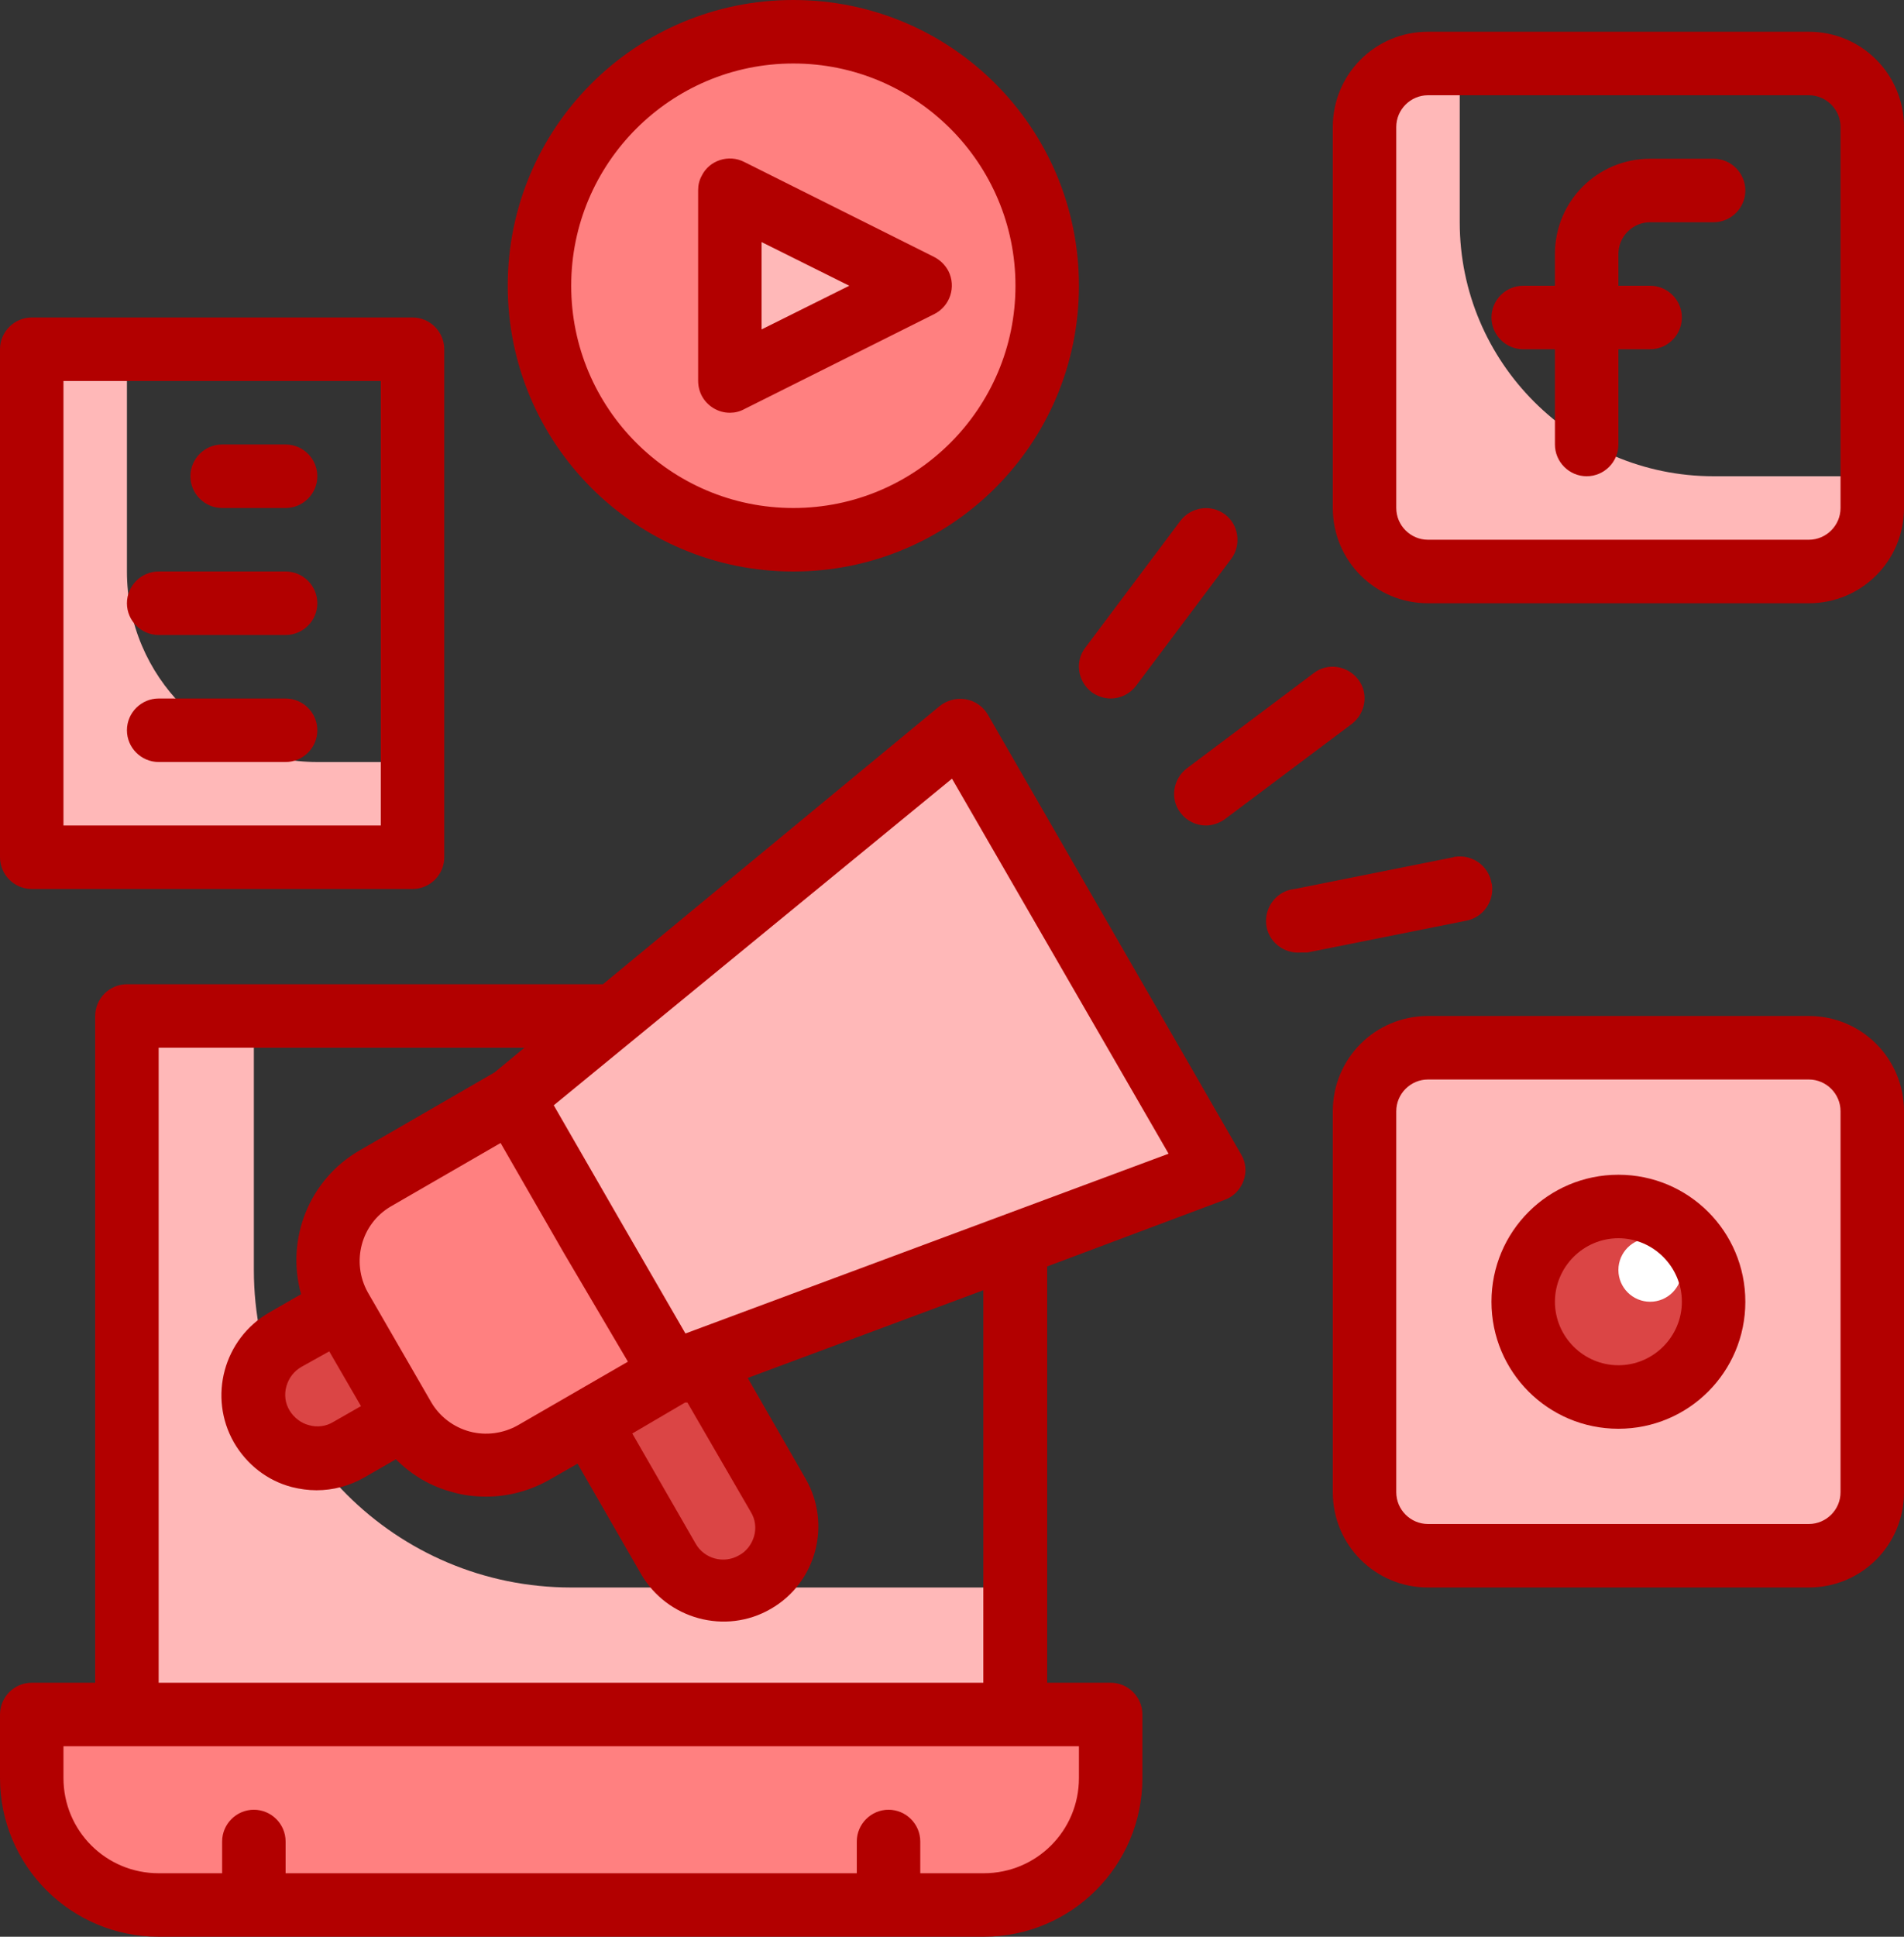 <?xml version="1.0" encoding="utf-8"?>
<!-- Generator: Adobe Illustrator 24.1.3, SVG Export Plug-In . SVG Version: 6.00 Build 0)  -->
<svg version="1.1" id="Calque_1" xmlns="http://www.w3.org/2000/svg" xmlns:xlink="http://www.w3.org/1999/xlink" x="0px" y="0px"
	 viewBox="0 0 480 488" style="enable-background:new 0 0 480 488;" xml:space="preserve">
<rect x="0" y="0" width="480" height="488" fill="#333333" stroke="none"/>
<style type="text/css">
	.st0{fill:#FF8080;}
	.st1{fill:#FFB8B8;}
	.st2{fill:#DB4545;}
	.st3{fill:#FFFFFF;}
	.st4{fill:#B20000;}
</style>
<path class="st0" d="M8,432h272l0,0v16c0,17.7-14.3,32-32,32H40c-17.7,0-32-14.3-32-32V432L8,432z"/>
<path class="st1" d="M64,320v-64H32v176h224v-32H144C99.8,400,64,364.2,64,320z"/>
<path class="st1" d="M360,264h96c8.8,0,16,7.2,16,16v96c0,8.8-7.2,16-16,16h-96c-8.8,0-16-7.2-16-16v-96
	C344,271.2,351.2,264,360,264z"/>
<circle class="st2" cx="408" cy="328" r="24"/>
<circle class="st3" cx="416" cy="320" r="8"/>
<circle class="st0" cx="200" cy="72" r="64"/>
<path class="st1" d="M184,96V48l48,24L184,96z"/>
<path class="st1" d="M368,56V16h-8c-8.8,0-16,7.2-16,16v96c0,8.8,7.2,16,16,16h96c8.8,0,16-7.2,16-16v-8h-40
	C396.7,120,368,91.3,368,56z"/>
<path class="st1" d="M32,144V88H8v128h96v-24H80C53.5,192,32,170.5,32,144z"/>
<path class="st2" d="M136.5,337.3l27.7-16l0,0l32,55.4c4.4,7.7,1.8,17.4-5.9,21.9c-7.7,4.4-17.4,1.8-21.9-5.9L136.5,337.3
	L136.5,337.3z"/>
<path class="st1" d="M306,294.9l-136.7,51.2l-40-69.3L242,184L306,294.9z"/>
<path class="st0" d="M94.7,296.8l34.6-20l0,0l40,69.3l0,0l-34.6,20c-11.5,6.6-26.2,2.7-32.8-8.8l-16-27.7
	C79.3,318.1,83.2,303.4,94.7,296.8z"/>
<path class="st2" d="M72,337.6l13.9-8l0,0l16,27.7l0,0l-13.9,8c-7.7,4.4-17.4,1.8-21.9-5.9C61.7,351.8,64.3,342,72,337.6z"/>
<g>
	<path class="st4" d="M432,40h-16c-13.3,0-24,10.7-24,24v8h-8c-4.4,0-8,3.6-8,8s3.6,8,8,8h8v24c0,4.4,3.6,8,8,8s8-3.6,8-8V88h8
		c4.4,0,8-3.6,8-8s-3.6-8-8-8h-8v-8c0-4.4,3.6-8,8-8h16c4.4,0,8-3.6,8-8S436.4,40,432,40z"/>
	<path class="st4" d="M456,8h-96c-13.3,0-24,10.7-24,24v96c0,13.3,10.7,24,24,24h96c13.3,0,24-10.7,24-24V32C480,18.7,469.3,8,456,8
		z M464,128c0,4.4-3.6,8-8,8h-96c-4.4,0-8-3.6-8-8V32c0-4.4,3.6-8,8-8h96c4.4,0,8,3.6,8,8V128z"/>
	<path class="st4" d="M456,256h-96c-13.3,0-24,10.7-24,24v96c0,13.3,10.7,24,24,24h96c13.3,0,24-10.7,24-24v-96
		C480,266.7,469.3,256,456,256z M464,376c0,4.4-3.6,8-8,8h-96c-4.4,0-8-3.6-8-8v-96c0-4.4,3.6-8,8-8h96c4.4,0,8,3.6,8,8V376z"/>
	<path class="st4" d="M408,296c-17.7,0-32,14.3-32,32s14.3,32,32,32s32-14.3,32-32S425.7,296,408,296z M408,344c-8.8,0-16-7.2-16-16
		s7.2-16,16-16s16,7.2,16,16S416.8,344,408,344z"/>
	<path class="st4" d="M179.8,102.8c1.3,0.8,2.7,1.2,4.2,1.2c1.3,0,2.5-0.3,3.6-0.9l48-24c3.9-2,5.5-6.8,3.5-10.8
		c-0.8-1.5-2-2.7-3.5-3.5l-48-24c-3.9-2-8.8-0.4-10.7,3.5c-0.6,1.1-0.9,2.3-0.9,3.6v48C176,98.8,177.4,101.3,179.8,102.8z M192,61
		l22.1,11L192,83V61z"/>
	<path class="st4" d="M200,144c39.8,0,72-32.2,72-72S239.8,0,200,0s-72,32.2-72,72S160.2,144,200,144z M200,16c30.9,0,56,25.1,56,56
		s-25.1,56-56,56s-56-25.1-56-56S169.1,16,200,16z"/>
	<path class="st4" d="M280,176c2.5,0,4.9-1.2,6.4-3.2l24-32c2.6-3.5,1.9-8.6-1.6-11.2c-3.5-2.6-8.5-1.9-11.2,1.6l-24,32
		c-2.7,3.5-1.9,8.5,1.6,11.2C276.6,175.4,278.3,176,280,176z"/>
	<path class="st4" d="M297.6,204.8c1.5,2,3.9,3.2,6.4,3.2c1.7,0,3.4-0.6,4.8-1.6l32-24c3.5-2.7,4.3-7.7,1.6-11.2
		c-2.7-3.5-7.7-4.3-11.2-1.6l-32,24C295.7,196.3,294.9,201.3,297.6,204.8L297.6,204.8z"/>
	<path class="st4" d="M376,222.4c-0.8-4.3-4.9-7.2-9.3-6.5c-0.1,0-0.2,0-0.3,0.1l-40,8c-4.4,0.4-7.6,4.4-7.2,8.8
		c0.4,4.4,4.4,7.6,8.8,7.2h1.6l40-8c4.3-0.8,7.2-4.9,6.5-9.3C376,222.6,376,222.5,376,222.4z"/>
	<path class="st4" d="M8,224h96c4.4,0,8-3.6,8-8V88c0-4.4-3.6-8-8-8H8c-4.4,0-8,3.6-8,8v128C0,220.4,3.6,224,8,224z M16,96h80v112
		H16V96z"/>
	<path class="st4" d="M72,112H56c-4.4,0-8,3.6-8,8s3.6,8,8,8h16c4.4,0,8-3.6,8-8S76.4,112,72,112z"/>
	<path class="st4" d="M72,144H40c-4.4,0-8,3.6-8,8s3.6,8,8,8h32c4.4,0,8-3.6,8-8S76.4,144,72,144z"/>
	<path class="st4" d="M72,176H40c-4.4,0-8,3.6-8,8s3.6,8,8,8h32c4.4,0,8-3.6,8-8S76.4,176,72,176z"/>
	<path class="st4" d="M249,180c-1.2-2-3.2-3.4-5.5-3.8c-2.3-0.4-4.7,0.2-6.6,1.7L152,248H32c-4.4,0-8,3.6-8,8v168H8
		c-4.4,0-8,3.6-8,8v16c0,22.1,17.9,40,40,40h208c22.1,0,40-17.9,40-40v-16c0-4.4-3.6-8-8-8h-16V319.1l44.8-16.8
		c2.2-0.8,3.9-2.6,4.7-4.8c0.8-2.2,0.6-4.6-0.6-6.6L249,180z M172.7,353.4h0.6l16,27.6c1.1,1.8,1.4,4,0.8,6.1
		c-0.6,2-1.9,3.8-3.8,4.8c-3.8,2.2-8.7,0.9-10.9-2.9l-16-27.8L172.7,353.4z M158.3,343.1l-27.7,16c-3.7,2.1-8.1,2.7-12.2,1.6
		s-7.6-3.8-9.7-7.4l-16-27.7c-4.2-7.6-1.7-17.2,5.8-21.6l27.7-16l16,27.8L158.3,343.1z M83,340.5l8,13.8l-7,4
		c-1.8,1.1-4,1.4-6.1,0.8c-2-0.5-3.8-1.9-4.9-3.7c-1.1-1.8-1.4-4-0.8-6.1s1.9-3.8,3.8-4.9L83,340.5z M272,448c0,13.3-10.7,24-24,24
		h-16v-8c0-4.4-3.6-8-8-8s-8,3.6-8,8v8H72v-8c0-4.4-3.6-8-8-8s-8,3.6-8,8v8H40c-13.3,0-24-10.7-24-24v-8h256V448z M248,424H40V264
		h92.2l-7.5,6.2l-34.1,19.7C78,297.2,72,312.1,75.9,326.1l-8,4.6c-11.5,6.6-15.5,21.3-8.9,32.8c3.2,5.5,8.4,9.6,14.6,11.2
		c2,0.5,4.1,0.8,6.2,0.8c4.2,0,8.3-1.1,12-3.2l8-4.6c4,4,8.9,6.9,14.4,8.3c2.7,0.8,5.6,1.1,8.4,1.1c5.6,0,11.1-1.5,16-4.3l7-4
		l16,27.8c6.6,11.4,21.3,15.4,32.7,8.8c11.5-6.6,15.4-21.3,8.8-32.8l0,0l-14.6-25.4l59.4-22.1V424H248z M172.8,336l-16.6-28.7
		l-16.6-28.8L240,196.2l54.6,94.5L172.8,336z"/>
</g>
</svg>
